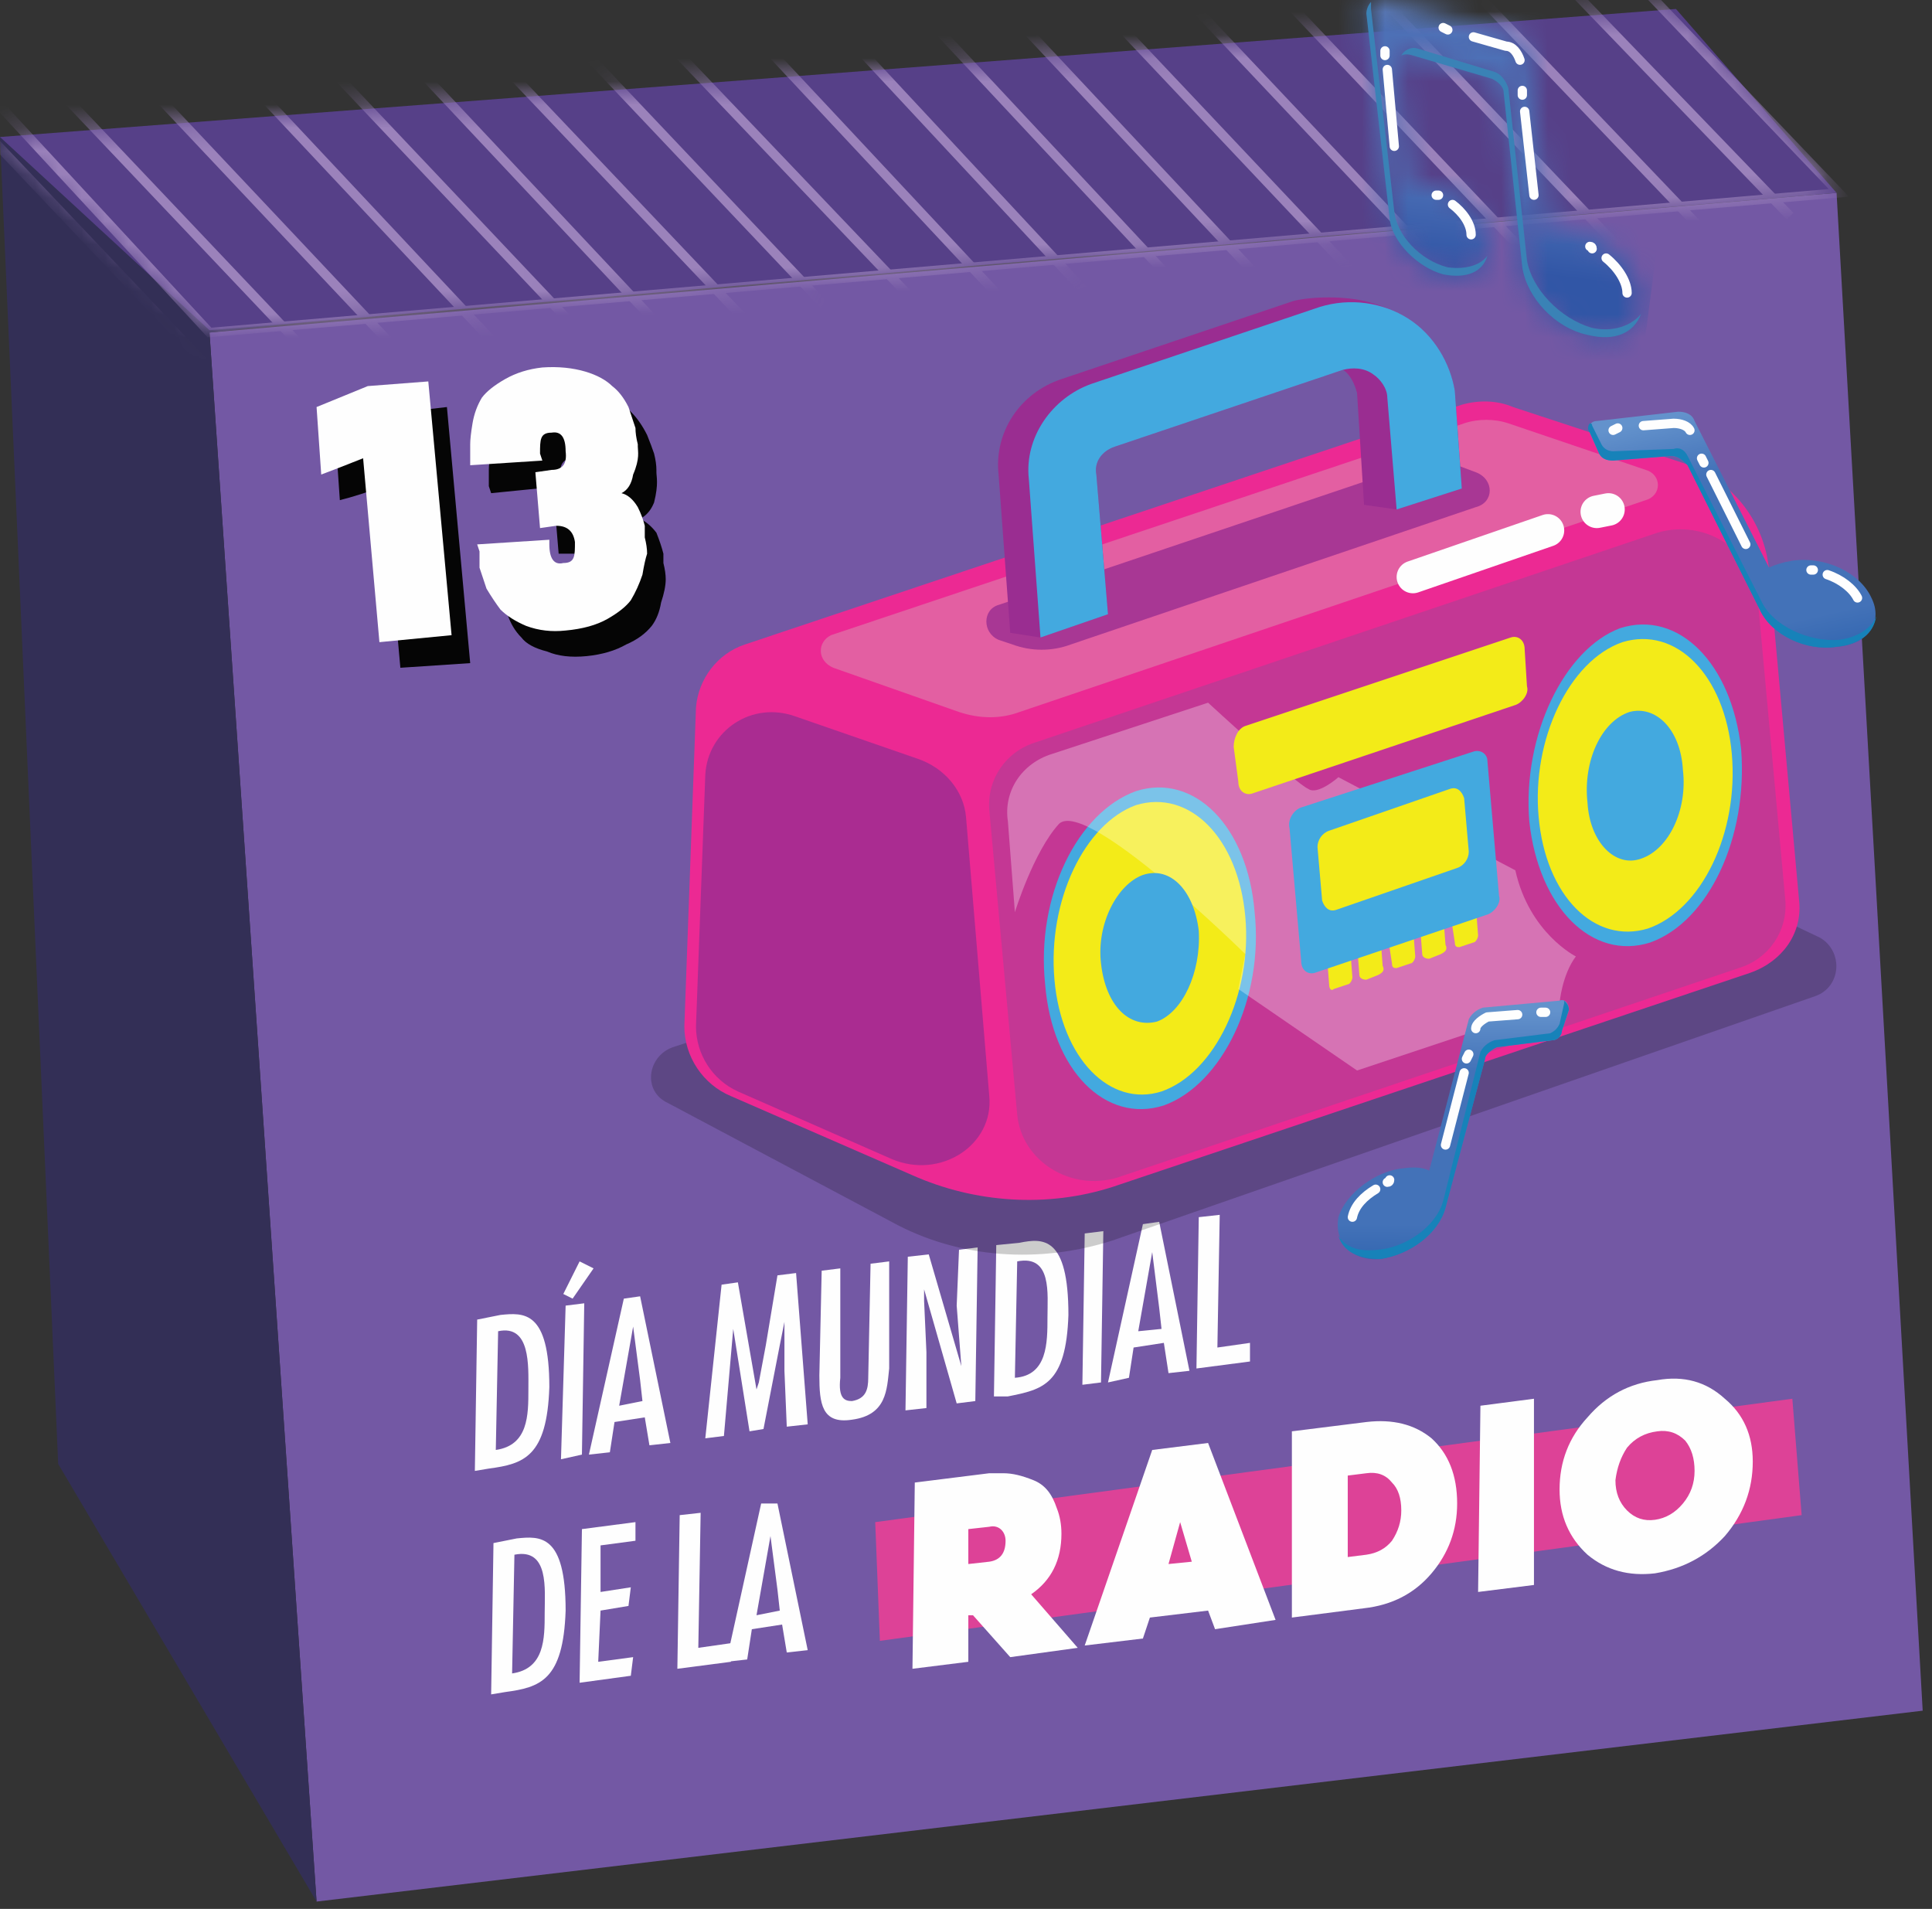 <svg width="83" height="82" viewBox="0 0 83 82" fill="none" xmlns="http://www.w3.org/2000/svg">
<rect x="0" y="0" width="83" height="82" fill="#333333" stroke="none"/>
<path d="M9 14.285L78.9 8.285L82.6 73.485L13.6 81.685L9 14.285Z" fill="#7358A4"/>
<path d="M0 5.885L71.6 7.585L9 14.285L13.6 81.685L2.5 62.885L0 5.885Z" fill="#332F56"/>
<path d="M72 0.385L78.9 8.285L9 14.185L0 5.885L72 0.385Z" fill="#564088"/>
<mask id="mask0_150_4812" style="mask-type:alpha" maskUnits="userSpaceOnUse" x="0" y="0" width="79" height="15">
<path d="M72 0.385L78.9 8.285L9 14.185L0 5.885L72 0.385Z" fill="#564088"/>
</mask>
<g mask="url(#mask0_150_4812)">
<path d="M84.6 57.285L-31.2 -66.515" stroke="#9B82BB" stroke-width="0.4"/>
<path d="M84.2 52.885L-31.1 -70.915" stroke="#9B82BB" stroke-width="0.4"/>
<path d="M82.8 46.785L-23.2 -66.715" stroke="#9B82BB" stroke-width="0.4"/>
<path d="M81.1 40.785L-25.2 -72.715" stroke="#9B82BB" stroke-width="0.4"/>
<path d="M79.9 34.785L-16.8 -67.615" stroke="#9B82BB" stroke-width="0.4"/>
<path d="M78.2 28.785L-18.2 -73.315" stroke="#9B82BB" stroke-width="0.4"/>
<path d="M76.8 22.785L-19.9 -79.315" stroke="#9B82BB" stroke-width="0.4"/>
<path d="M75.4 16.785L-21.4 -84.815" stroke="#9B82BB" stroke-width="0.4"/>
<path d="M74 10.785L-22.9 -90.615" stroke="#9B82BB" stroke-width="0.4"/>
<path d="M76.9 9.285L-25.3 -96.715" stroke="#9B82BB" stroke-width="0.4"/>
<path d="M42.2 28.785L-46.6 -65.815" stroke="#9B82BB" stroke-width="0.4"/>
<path d="M40.4 22.585L-38.9 -60.915" stroke="#9B82BB" stroke-width="0.4"/>
<path d="M38.8 16.685L-39.7 -66.215" stroke="#9B82BB" stroke-width="0.4"/>
<path d="M41.8 15.585L-29.9 -59.615" stroke="#9B82BB" stroke-width="0.4"/>
<path d="M28.6 31.385L-60.9 -63.015" stroke="#9B82BB" stroke-width="0.4"/>
<path d="M24.5 32.185L-65.2 -62.415" stroke="#9B82BB" stroke-width="0.4"/>
<path d="M26.7 25.285L-52 -58.215" stroke="#9B82BB" stroke-width="0.4"/>
<path d="M25.5 19.285L-52.2 -63.515" stroke="#9B82BB" stroke-width="0.4"/>
<path d="M28.7 18.285L-43.3 -57.815" stroke="#9B82BB" stroke-width="0.4"/>
<path d="M-58.6 -58.815L-19.8 -95.115L79 8.285L9 14.285L-58.6 -58.815Z" stroke="#9B82BB" stroke-width="0.4"/>
</g>
<path d="M16.6 17.785L19.2 17.485L20.2 28.485L17.2 28.685L16.5 20.885C15.767 21.151 15.133 21.351 14.6 21.485L14.4 18.585L16.6 17.785Z" fill="#050505"/>
<path d="M28.5 24.185C28.567 24.451 28.6 24.685 28.6 24.885C28.6 25.151 28.533 25.485 28.4 25.885C28.333 26.285 28.2 26.618 28 26.885C27.733 27.218 27.367 27.485 26.9 27.685C26.433 27.951 25.867 28.118 25.2 28.185C24.533 28.251 23.967 28.185 23.5 27.985C22.967 27.851 22.6 27.651 22.4 27.385C22.133 27.118 21.933 26.785 21.8 26.385C21.6 25.985 21.5 25.685 21.5 25.485C21.433 25.285 21.4 25.085 21.4 24.885V24.585L24.4 24.285V24.485C24.5 25.185 24.6 25.385 25 25.385C25.5 25.285 25.6 24.985 25.5 24.485C25.433 23.951 25.167 23.718 24.7 23.785H24L23.8 21.385H24.5C24.967 21.318 25.2 21.051 25.2 20.585C25.133 19.985 24.9 19.685 24.5 19.685C24.1 19.785 24 20.085 24.1 20.685V20.885L21.1 21.185L21 20.885C21 20.618 21 20.385 21 20.185C21 19.985 21.033 19.685 21.1 19.285C21.233 18.885 21.367 18.551 21.5 18.285C21.7 17.951 22.033 17.651 22.5 17.385C22.967 17.118 23.5 16.951 24.1 16.885C25.5 16.785 26.6 17.185 27.1 17.685C27.367 17.951 27.6 18.285 27.8 18.685C27.933 19.018 28.033 19.285 28.1 19.485C28.167 19.751 28.2 19.985 28.2 20.185V20.285C28.2 20.485 28.3 20.785 28.1 21.585C27.967 21.918 27.767 22.151 27.5 22.285C27.767 22.418 28 22.618 28.2 22.885C28.333 23.218 28.433 23.518 28.5 23.785V24.185Z" fill="#050505"/>
<path d="M15.8 16.585L18.4 16.385L19.4 27.285L16.3 27.585L15.6 19.685C14.933 19.951 14.333 20.185 13.8 20.385L13.6 17.485L15.8 16.585Z" fill="#FEFEFE"/>
<path d="M27.7 22.985V23.085C27.767 23.351 27.8 23.585 27.8 23.785C27.733 23.985 27.667 24.285 27.6 24.685C27.467 25.085 27.3 25.451 27.1 25.785C26.9 26.051 26.567 26.318 26.1 26.585C25.633 26.851 25.033 27.018 24.3 27.085C23.7 27.151 23.133 27.085 22.6 26.885C22.133 26.685 21.767 26.451 21.5 26.185C21.3 25.918 21.1 25.618 20.9 25.285C20.767 24.885 20.667 24.585 20.6 24.385C20.6 24.185 20.6 23.951 20.6 23.685L20.5 23.385L23.6 23.185V23.385C23.6 23.985 23.8 24.285 24.2 24.185C24.7 24.185 24.7 23.885 24.7 23.285C24.633 22.818 24.367 22.585 23.9 22.585L23.2 22.685L23 20.285L23.7 20.185C24.167 20.185 24.367 19.918 24.3 19.385C24.3 18.785 24.1 18.518 23.7 18.585C23.2 18.585 23.2 18.885 23.2 19.485L23.3 19.785L20.2 19.985V19.685C20.2 19.485 20.2 19.285 20.2 19.085C20.2 18.885 20.233 18.585 20.3 18.185C20.367 17.785 20.5 17.418 20.7 17.085C20.9 16.818 21.233 16.551 21.7 16.285C22.167 16.018 22.7 15.851 23.3 15.785C24.7 15.685 25.8 16.085 26.3 16.585C26.567 16.785 26.8 17.085 27 17.485C27.133 17.885 27.233 18.185 27.3 18.385C27.3 18.585 27.333 18.818 27.4 19.085V19.185C27.4 19.385 27.5 19.685 27.2 20.385C27.133 20.785 26.967 21.051 26.7 21.185C26.967 21.251 27.2 21.451 27.4 21.785C27.533 22.051 27.633 22.318 27.7 22.585V22.985Z" fill="#FEFEFE"/>
<path d="M77.4 65.085L37.8 70.485L37.6 65.385L77 60.085L77.4 65.085Z" fill="#DD4297"/>
<path fill-rule="evenodd" clip-rule="evenodd" d="M21.5 56.485C22.5 56.385 23.6 56.285 23.6 59.585C23.5 62.585 22.5 62.885 21 63.085L20.4 63.185L20.5 56.685L21.5 56.485ZM21.4 57.185L21.3 62.285C22.7 62.085 22.7 60.785 22.7 59.685C22.7 58.685 22.8 56.885 21.4 57.185Z" fill="#FEFEFE"/>
<path d="M25 62.485L24.1 62.685L24.3 56.085L25.1 55.985L25 62.485ZM24.6 55.785L24.2 55.585L24.9 54.185L25.5 54.485L24.6 55.785Z" fill="#FEFEFE"/>
<path fill-rule="evenodd" clip-rule="evenodd" d="M27.5 55.685L28.8 61.985L27.9 62.085L27.7 60.885L26.4 61.085L26.2 62.385L25.3 62.485L26.8 55.785L27.5 55.685ZM27.5 59.285L27.2 56.985L26.6 60.385L27.6 60.185L27.5 59.285Z" fill="#FEFEFE"/>
<path d="M31.7 55.085L32.5 59.685L32.6 59.385L32.9 57.785L33.4 54.785L34.2 54.685L34.7 61.185L33.8 61.285L33.7 58.885V57.685V56.785L33.5 57.785L32.8 61.385L32.2 61.485L31.5 57.085L31.1 61.685L30.3 61.785L31 55.185L31.7 55.085Z" fill="#FEFEFE"/>
<path d="M36.1 54.485V59.185C36 60.085 36.3 60.185 36.6 60.185C37.2 60.085 37.3 59.685 37.3 59.185L37.4 54.285L38.2 54.185V58.785C38.1 59.685 38.1 60.785 36.6 60.985C35.3 61.185 35.2 60.285 35.2 59.085L35.3 54.585L36.1 54.485Z" fill="#FEFEFE"/>
<path d="M39.7 55.885L39.8 58.085V60.485L38.9 60.585L39 53.985L39.9 53.885L41.3 58.685L41.1 56.085L41.2 53.685L42 53.585L41.9 60.185L41.1 60.285L39.7 55.385V55.485V55.885Z" fill="#FEFEFE"/>
<path fill-rule="evenodd" clip-rule="evenodd" d="M43.8 53.385C44.8 53.185 45.9 53.085 45.9 56.485C45.8 59.485 44.8 59.685 43.3 59.985H42.7L42.8 53.485L43.8 53.385ZM43.7 54.185L43.6 59.185C45 59.085 45 57.685 45 56.585C45 55.585 45.2 53.885 43.7 54.185Z" fill="#FEFEFE"/>
<path d="M47.3 59.385L46.5 59.485L46.6 52.985L47.4 52.885L47.3 59.385Z" fill="#FEFEFE"/>
<path fill-rule="evenodd" clip-rule="evenodd" d="M49.8 52.485L51.1 58.885L50.2 58.985L50 57.685L48.7 57.885L48.5 59.185L47.6 59.385L49.1 52.585L49.8 52.485ZM49.8 56.185L49.5 53.785L48.9 57.185L49.9 57.085L49.8 56.185Z" fill="#FEFEFE"/>
<path d="M52.4 52.185L52.3 57.885L53.7 57.685V58.485L51.4 58.785L51.5 52.285L52.4 52.185Z" fill="#FEFEFE"/>
<path fill-rule="evenodd" clip-rule="evenodd" d="M22.2 66.085C23.2 65.985 24.3 65.885 24.3 69.185C24.2 72.185 23.2 72.485 21.7 72.685L21.1 72.785L21.2 66.285L22.2 66.085ZM22.1 66.785L22 71.885C23.4 71.685 23.4 70.385 23.4 69.285C23.4 68.285 23.6 66.485 22.1 66.785Z" fill="#FEFEFE"/>
<path d="M27.3 65.385V66.185L25.8 66.385V68.385L27.1 68.185L27 68.985L25.8 69.185L25.7 71.385L27.2 71.185L27.1 71.985L24.9 72.285L25 65.685L27.3 65.385Z" fill="#FEFEFE"/>
<path d="M30.1 64.985L30 70.785L31.4 70.585V71.385L29.1 71.685L29.2 65.085L30.1 64.985Z" fill="#FEFEFE"/>
<path fill-rule="evenodd" clip-rule="evenodd" d="M33.4 64.585L34.7 70.885L33.8 70.985L33.6 69.785L32.3 69.985L32.1 71.285L31.2 71.385L32.7 64.585H33.4ZM33.4 68.285L33.1 65.985L32.5 69.385L33.5 69.185L33.4 68.285Z" fill="#FEFEFE"/>
<path fill-rule="evenodd" clip-rule="evenodd" d="M46.3 70.785L43.4 71.185L41.8 69.385H41.6V71.385L39.2 71.685L39.3 63.685L42.5 63.285C42.6 63.285 42.7 63.285 43.1 63.285C43.5 63.285 43.9 63.385 44.4 63.585C44.9 63.785 45.2 64.185 45.4 64.785C45.533 65.118 45.6 65.485 45.6 65.885C45.6 67.018 45.167 67.885 44.3 68.485L46.3 70.785ZM41.6 65.685V67.185L42.5 67.085C42.967 67.018 43.2 66.718 43.2 66.185C43.2 65.785 42.9 65.485 42.5 65.585L41.6 65.685Z" fill="#FEFEFE"/>
<path fill-rule="evenodd" clip-rule="evenodd" d="M51.9 61.985L54.8 69.585L52.2 69.985L51.9 69.185L49.4 69.485L49.1 70.385L46.6 70.685L49.5 62.285L51.9 61.985ZM50.2 67.185L51.2 67.085L50.7 65.385L50.2 67.185Z" fill="#FEFEFE"/>
<path fill-rule="evenodd" clip-rule="evenodd" d="M55.5 69.485V61.485L58.7 61.085C59.833 60.951 60.767 61.185 61.5 61.785C62.233 62.451 62.6 63.385 62.6 64.585C62.6 65.718 62.233 66.718 61.5 67.585C60.767 68.451 59.8 68.951 58.6 69.085L55.5 69.485ZM57.9 63.385V66.885L58.7 66.785C59.167 66.718 59.533 66.518 59.8 66.185C60.067 65.785 60.2 65.351 60.2 64.885C60.2 64.351 60.067 63.951 59.8 63.685C59.533 63.351 59.167 63.218 58.7 63.285L57.9 63.385Z" fill="#FEFEFE"/>
<path d="M63.5 68.385L63.6 60.385L65.9 60.085V68.085L63.5 68.385Z" fill="#FEFEFE"/>
<path fill-rule="evenodd" clip-rule="evenodd" d="M71.2 59.285C72.333 59.085 73.3 59.351 74.1 60.085C74.9 60.751 75.3 61.651 75.3 62.785C75.3 63.985 74.9 65.051 74.1 65.985C73.3 66.851 72.3 67.385 71.1 67.585C69.967 67.718 69 67.451 68.2 66.785C67.4 66.051 67 65.118 67 63.985C67 62.785 67.4 61.751 68.2 60.885C69 59.951 70 59.418 71.2 59.285ZM71.1 65.285C71.567 65.218 71.967 64.985 72.3 64.585C72.633 64.185 72.8 63.718 72.8 63.185C72.8 62.651 72.667 62.218 72.4 61.885C72.067 61.551 71.667 61.418 71.2 61.485C70.667 61.551 70.233 61.785 69.9 62.185C69.633 62.585 69.467 63.051 69.4 63.585C69.4 64.118 69.567 64.551 69.9 64.885C70.233 65.218 70.633 65.351 71.1 65.285Z" fill="#FEFEFE"/>
<path opacity="0.2" d="M74.2 38.385L78.2 40.285C79.2 40.885 79.1 42.385 78 42.785L47.8 53.285C44.7 54.285 41.2 54.085 38.3 52.485L28.7 47.385C27.6 46.885 27.8 45.385 28.9 44.985L35.7 42.785L74.2 38.385Z" fill="#050505"/>
<path d="M29.4 44.085L29.9 30.385C30 29.185 30.8 28.085 32 27.685L62.8 17.385C63.5 17.185 64.3 17.185 65 17.485L72.3 19.885C74.4 20.585 75.8 22.385 76 24.485L77.3 38.785C77.4 40.085 76.6 41.285 75.2 41.785L47.8 50.985C45 51.885 41.9 51.685 39.2 50.485L31.4 47.085C30.2 46.585 29.4 45.385 29.4 44.085Z" fill="#EC2993"/>
<path d="M48 50.585L74.7 41.585C76 41.185 76.8 39.985 76.7 38.685L75.5 25.585C75.3 23.585 73.2 22.285 71.2 22.885L44.5 31.885C43.2 32.285 42.4 33.485 42.5 34.785L43.7 47.885C43.9 49.885 46 51.185 48 50.585Z" fill="#C43794"/>
<path d="M65.7 35.285C66.1 38.985 68.4 41.285 70.9 40.485C73.4 39.585 75.1 35.985 74.8 32.185C74.4 28.485 72.1 26.185 69.6 26.985C67.2 27.885 65.4 31.585 65.7 35.285Z" fill="#43A9DF"/>
<path d="M66.1 35.085C66.4 38.485 68.5 40.585 70.8 39.885C73.1 39.085 74.7 35.785 74.4 32.385C74.1 28.985 72 26.885 69.7 27.585C67.4 28.385 65.8 31.785 66.1 35.085Z" fill="#F3EB18"/>
<path d="M44.9 42.285C45.2 45.985 47.5 48.285 50 47.485C52.5 46.585 54.3 42.885 53.9 39.185C53.6 35.485 51.3 33.185 48.8 33.985C46.3 34.885 44.5 38.485 44.9 42.285Z" fill="#43A9DF"/>
<path d="M45.3 42.085C45.6 45.485 47.7 47.585 49.9 46.885C52.2 46.085 53.8 42.685 53.5 39.385C53.2 35.985 51.1 33.885 48.8 34.585C46.6 35.385 45 38.685 45.3 42.085Z" fill="#F3EB18"/>
<path opacity="0.3" d="M67.7 41.085C67.7 41.085 65.7 40.085 65.1 37.385L57.5 33.385C57.5 33.385 56.6 34.185 56.2 33.885C55.7 33.685 51.9 30.185 51.9 30.185L45.2 32.385C43.9 32.785 43.1 33.985 43.3 35.285L43.6 39.185C43.6 39.185 44.4 36.585 45.5 35.385C46.7 34.285 53.5 40.985 53.5 40.985L53.2 42.485L58.3 45.985L67 43.085C67 43.085 67.1 41.885 67.7 41.085Z" fill="#FEFEFE"/>
<path d="M62.7 40.685L63.3 40.485C63.4 40.485 63.5 40.285 63.5 40.185L63.4 38.885C63.4 38.685 63.3 38.685 63.1 38.685L62.5 38.885C62.4 38.885 62.3 39.085 62.3 39.185L62.5 40.485C62.5 40.685 62.6 40.685 62.7 40.685Z" fill="#F3EB18"/>
<path d="M61.4 41.185L61.9 40.985C62.1 40.885 62.2 40.785 62.1 40.585L62 39.285C62 39.185 61.9 39.085 61.8 39.185L61.2 39.385C61.1 39.385 61 39.485 61 39.685L61.1 40.985C61.1 41.085 61.2 41.185 61.4 41.185Z" fill="#F3EB18"/>
<path d="M60 41.585L60.6 41.385C60.7 41.385 60.8 41.185 60.8 41.085L60.7 39.785C60.7 39.685 60.6 39.585 60.4 39.585L59.8 39.785C59.7 39.785 59.6 39.985 59.6 40.085L59.8 41.385C59.8 41.585 59.9 41.585 60 41.585Z" fill="#F3EB18"/>
<path d="M58.7 42.085L59.2 41.885C59.4 41.785 59.5 41.685 59.4 41.485L59.3 40.185C59.3 40.085 59.2 39.985 59.1 40.085L58.5 40.285C58.4 40.285 58.3 40.385 58.3 40.585L58.4 41.885C58.4 41.985 58.5 42.085 58.7 42.085Z" fill="#F3EB18"/>
<path d="M57.3 42.485L57.9 42.285C58 42.285 58.1 42.085 58.1 41.985L58 40.685C58 40.585 57.9 40.485 57.7 40.485L57.2 40.685C57 40.785 56.9 40.885 57 40.985L57.1 42.285C57.1 42.485 57.2 42.585 57.3 42.485Z" fill="#F3EB18"/>
<path d="M55.9 41.285C55.9 41.685 56.2 41.885 56.5 41.785L63.9 39.285C64.2 39.185 64.5 38.785 64.4 38.485L63.9 32.685C63.9 32.385 63.6 32.185 63.3 32.285L55.9 34.685C55.6 34.785 55.3 35.185 55.4 35.585L55.9 41.285Z" fill="#43A9DF"/>
<path d="M53.2 33.585C53.2 33.985 53.5 34.185 53.8 34.085L65.1 30.285C65.4 30.185 65.7 29.785 65.6 29.485L65.5 27.885C65.5 27.485 65.2 27.285 64.9 27.385L53.5 31.185C53.2 31.285 53 31.685 53 32.085L53.2 33.585Z" fill="#F3EB18"/>
<path d="M56.8 38.685C56.9 38.985 57.1 39.185 57.4 39.085L62.6 37.285C62.9 37.185 63.1 36.885 63.1 36.585L62.9 34.285C62.8 33.985 62.6 33.785 62.3 33.885L57.1 35.685C56.8 35.785 56.6 36.085 56.6 36.385L56.8 38.685Z" fill="#F3EB18"/>
<path d="M47.3 41.385C47.5 43.185 48.5 44.185 49.7 43.885C50.8 43.485 51.6 41.785 51.5 39.985C51.3 38.285 50.3 37.185 49.1 37.585C48 37.985 47.1 39.685 47.3 41.385Z" fill="#43A9DF"/>
<path d="M68.2 34.485C68.3 36.185 69.4 37.285 70.5 36.885C71.7 36.485 72.5 34.785 72.3 33.085C72.2 31.285 71.1 30.285 70 30.585C68.8 30.985 68 32.685 68.2 34.485Z" fill="#43A9DF"/>
<path opacity="0.8" d="M34.2 30.785L39.4 32.585C40.6 32.985 41.4 33.985 41.5 35.085L42.5 47.085C42.7 49.185 40.4 50.685 38.3 49.785L31.7 46.885C30.6 46.385 29.9 45.285 29.9 44.085L30.3 33.285C30.4 31.385 32.3 30.085 34.2 30.785Z" fill="#9A2D91"/>
<path d="M70.7 20.185L64.8 18.185C64.2 17.985 63.5 17.985 62.9 18.185L35.7 27.285C35.1 27.585 35.1 28.385 35.8 28.685L41.2 30.585C42.1 30.885 43 30.885 43.8 30.585L70.7 21.485C71.4 21.285 71.4 20.385 70.7 20.185Z" fill="#E35FA2"/>
<path opacity="0.8" d="M60.7 19.985C61.3 19.785 62 19.785 62.6 19.985L63.4 20.285C64.2 20.585 64.2 21.585 63.4 21.785L46 27.685C45.2 27.985 44.3 27.985 43.5 27.685L42.9 27.485C42.2 27.185 42.2 26.185 42.9 25.985L60.7 19.985Z" fill="#9A2D91"/>
<path d="M45.6 16.285L55.4 12.985C55.9 12.785 57.3 12.685 58.4 12.885C59.4 13.085 60.2 13.485 60.5 13.685C61.6 14.385 62.3 15.585 62.5 16.785L62.8 20.985L60 21.885L58.6 21.685L58.3 16.885C58.2 16.485 58 16.085 57.7 15.885L47.9 19.185C47.3 19.385 47 19.885 47.1 20.385L47.6 26.385L44.7 27.385L43.4 27.185L42.9 20.385C42.7 18.585 43.8 16.885 45.6 16.285Z" fill="#9A2D91"/>
<path d="M44.7 27.385L47.6 26.385L47.1 20.385C47 19.885 47.3 19.385 47.9 19.185L57.7 15.885C58.1 15.785 58.6 15.785 59 16.085C59.3 16.285 59.6 16.685 59.6 17.085L60 21.885L62.8 20.985L62.5 16.785C62.3 15.585 61.6 14.385 60.5 13.685C59.4 12.985 58 12.785 56.7 13.185L46.9 16.485C45.2 17.085 44 18.785 44.2 20.585L44.7 27.385Z" fill="#43A9DF"/>
<path d="M60.7 24.785L66.5 22.785" stroke="#FEFEFE" stroke-width="1.4" stroke-linecap="round" stroke-linejoin="round"/>
<path d="M69.1 21.885L68.6 21.985" stroke="#FEFEFE" stroke-width="1.4" stroke-linecap="round" stroke-linejoin="round"/>
<path d="M68.6 18.085L72.1 17.685C72.4 17.685 72.7 17.785 72.8 18.085L76 24.385C76.267 24.251 76.6 24.151 77 24.085C78.4 23.885 79.9 24.585 80.4 25.685C80.9 26.685 80.3 27.685 78.9 27.785C77.6 27.985 76.1 27.285 75.6 26.185L72.5 19.985C72.3 19.785 72.1 19.585 71.8 19.585L69.3 19.785C69 19.785 68.8 19.685 68.7 19.485L68.3 18.585C68.2 18.385 68.3 18.085 68.6 18.085Z" fill="url(#paint0_linear_150_4812)"/>
<path d="M68.3 18.185C68.367 18.185 68.4 18.218 68.4 18.285L68.8 19.085C68.9 19.285 69.1 19.385 69.3 19.385L71.9 19.285C72.2 19.185 72.4 19.385 72.5 19.585L75.7 25.885C76.2 26.885 77.7 27.585 79 27.485C79.8 27.385 80.4 26.985 80.6 26.485C80.5 27.185 79.9 27.685 78.9 27.785C77.6 27.985 76.1 27.285 75.6 26.185L72.5 19.985C72.3 19.785 72.1 19.585 71.8 19.585L69.3 19.785C69 19.785 68.8 19.685 68.7 19.485L68.3 18.585C68.2 18.485 68.2 18.285 68.3 18.185Z" fill="#1782B9"/>
<path d="M70.6 18.285L71.9 18.185C72.2 18.185 72.5 18.285 72.6 18.485" stroke="#FEFEFE" stroke-width="0.4" stroke-linecap="round" stroke-linejoin="round"/>
<path d="M69.3 18.485L69.5 18.385" stroke="#FEFEFE" stroke-width="0.4" stroke-linecap="round" stroke-linejoin="round"/>
<path d="M73.5 20.385L75 23.385" stroke="#FEFEFE" stroke-width="0.4" stroke-linecap="round" stroke-linejoin="round"/>
<path d="M73.1 19.685L73.2 19.885" stroke="#FEFEFE" stroke-width="0.4" stroke-linecap="round" stroke-linejoin="round"/>
<path d="M78.5 24.685C79.1 24.885 79.6 25.285 79.8 25.685" stroke="#FEFEFE" stroke-width="0.4" stroke-linecap="round" stroke-linejoin="round"/>
<path d="M77.8 24.485C77.8 24.485 77.833 24.485 77.9 24.485" stroke="#FEFEFE" stroke-width="0.4" stroke-linecap="round" stroke-linejoin="round"/>
<path d="M67 42.985L63.7 43.285C63.4 43.385 63.2 43.585 63.1 43.785L61.4 50.285C61.133 50.151 60.767 50.118 60.3 50.185C59.1 50.285 57.8 51.285 57.5 52.285C57.3 53.385 58.1 54.185 59.3 54.085C60.6 53.885 61.8 52.985 62.1 51.885L63.8 45.485C63.8 45.285 64.1 45.085 64.3 44.985L66.7 44.685C66.9 44.685 67.1 44.485 67.1 44.285L67.4 43.385C67.4 43.085 67.2 42.885 67 42.985Z" fill="url(#paint1_linear_150_4812)"/>
<path d="M67.2 42.985C67.2 43.051 67.2 43.085 67.2 43.085L67 43.985C66.9 44.185 66.8 44.285 66.6 44.385L64.2 44.685C63.9 44.785 63.7 44.985 63.6 45.185L62 51.585C61.7 52.685 60.4 53.585 59.2 53.685C58.4 53.785 57.8 53.585 57.5 53.085C57.7 53.785 58.4 54.085 59.3 54.085C60.6 53.885 61.8 52.985 62.1 51.885L63.8 45.485C63.8 45.285 64.1 45.085 64.3 44.985L66.7 44.685C66.9 44.685 67.1 44.485 67.1 44.285L67.4 43.385C67.4 43.185 67.3 43.085 67.2 42.985Z" fill="#1782B9"/>
<path d="M65.2 43.585L63.9 43.685C63.7 43.785 63.4 43.985 63.4 44.185" stroke="#FEFEFE" stroke-width="0.4" stroke-linecap="round" stroke-linejoin="round"/>
<path d="M66.4 43.485H66.2" stroke="#FEFEFE" stroke-width="0.4" stroke-linecap="round" stroke-linejoin="round"/>
<path d="M62.9 46.085L62.1 49.185" stroke="#FEFEFE" stroke-width="0.4" stroke-linecap="round" stroke-linejoin="round"/>
<path d="M63.1 45.285L63 45.485" stroke="#FEFEFE" stroke-width="0.4" stroke-linecap="round" stroke-linejoin="round"/>
<path d="M59.1 51.085C58.6 51.385 58.2 51.785 58.1 52.285" stroke="#FEFEFE" stroke-width="0.4" stroke-linecap="round" stroke-linejoin="round"/>
<path d="M59.7 50.685C59.7 50.751 59.667 50.785 59.6 50.785" stroke="#FEFEFE" stroke-width="0.4" stroke-linecap="round" stroke-linejoin="round"/>
<mask id="mask1_150_4812" style="mask-type:luminance" maskUnits="userSpaceOnUse" x="58" y="0" width="13" height="15">
<path d="M58.71 0.525C58.69 0.195 59 -0.065 59.33 0.015C60.95 0.385 65.09 1.515 65.09 1.515C65.38 1.595 65.62 1.865 65.65 2.155L66.52 9.855C66.867 9.755 67.27 9.755 67.73 9.855C69.13 10.195 70.38 11.485 70.52 12.745C70.66 14.005 69.64 14.745 68.24 14.405C66.84 14.075 65.59 12.785 65.45 11.525L64.6 3.995C64.57 3.705 64.35 3.445 64.06 3.355L60.75 2.355C60.34 2.235 59.99 2.515 60.03 2.925L60.59 7.945C60.89 7.858 61.233 7.858 61.62 7.945C62.8 8.235 63.85 9.325 63.97 10.385C64.09 11.445 63.23 12.075 62.05 11.785C60.87 11.505 59.81 10.415 59.69 9.355L58.71 0.625C58.71 0.611 58.71 0.601 58.71 0.595V0.525Z" fill="white"/>
</mask>
<g mask="url(#mask1_150_4812)">
<path d="M70.1 18.985L72.6 -0.315L54.5 -5.515L52.1 13.885L70.1 18.985Z" fill="url(#paint2_linear_150_4812)"/>
</g>
<path d="M63.3 1.585L64.7 1.985C65 1.985 65.2 2.285 65.3 2.585" stroke="#FEFEFE" stroke-width="0.4" stroke-linecap="round" stroke-linejoin="round"/>
<path d="M62 1.185L62.2 1.285" stroke="#FEFEFE" stroke-width="0.4" stroke-linecap="round" stroke-linejoin="round"/>
<path d="M60.2 2.385C60.3 2.185 60.6 1.985 60.9 2.085L64.2 3.085C64.5 3.185 64.7 3.485 64.8 3.785L65.6 11.185C65.8 12.385 67 13.685 68.4 14.085C69.3 14.285 70.1 13.985 70.5 13.485C70.2 14.285 69.4 14.685 68.2 14.385C66.8 14.085 65.6 12.785 65.4 11.485L64.6 3.985C64.6 3.685 64.3 3.485 64.1 3.385L60.7 2.385C60.5 2.318 60.333 2.318 60.2 2.385Z" fill="#3A82B6"/>
<path d="M58.9 0.085C58.9 0.151 58.9 0.251 58.9 0.385L59.9 9.085C60 10.085 61 11.185 62.2 11.485C63 11.585 63.6 11.385 63.9 10.985C63.7 11.685 63 11.985 62 11.785C60.9 11.485 59.8 10.385 59.7 9.385L58.7 0.585C58.7 0.385 58.8 0.185 58.9 0.085Z" fill="#3A82B6"/>
<path d="M65.5 4.785L65.9 8.385" stroke="#FEFEFE" stroke-width="0.4" stroke-linecap="round" stroke-linejoin="round"/>
<path d="M65.4 3.885V4.085" stroke="#FEFEFE" stroke-width="0.4" stroke-linecap="round" stroke-linejoin="round"/>
<path d="M69 11.085C69.5 11.485 69.9 12.085 69.9 12.585" stroke="#FEFEFE" stroke-width="0.4" stroke-linecap="round" stroke-linejoin="round"/>
<path d="M68.3 10.585C68.367 10.585 68.4 10.618 68.4 10.685" stroke="#FEFEFE" stroke-width="0.4" stroke-linecap="round" stroke-linejoin="round"/>
<path d="M62.4 8.785C62.8 9.085 63.2 9.585 63.2 10.085" stroke="#FEFEFE" stroke-width="0.4" stroke-linecap="round" stroke-linejoin="round"/>
<path d="M61.7 8.385C61.7 8.385 61.733 8.385 61.8 8.385" stroke="#FEFEFE" stroke-width="0.4" stroke-linecap="round" stroke-linejoin="round"/>
<path d="M59.6 2.985L59.9 6.285" stroke="#FEFEFE" stroke-width="0.4" stroke-linecap="round" stroke-linejoin="round"/>
<path d="M59.5 2.185V2.385" stroke="#FEFEFE" stroke-width="0.4" stroke-linecap="round" stroke-linejoin="round"/>
<defs>
<linearGradient id="paint0_linear_150_4812" x1="88" y1="28.485" x2="84.9" y2="14.885" gradientUnits="userSpaceOnUse">
<stop stop-color="#1B55A6"/>
<stop offset="0.3" stop-color="#4372B8"/>
<stop offset="0.8" stop-color="#4372B8"/>
<stop offset="1" stop-color="#6392CC"/>
</linearGradient>
<linearGradient id="paint1_linear_150_4812" x1="51.1" y1="56.485" x2="51.2" y2="43.285" gradientUnits="userSpaceOnUse">
<stop stop-color="#1B55A6"/>
<stop offset="0.3" stop-color="#4372B8"/>
<stop offset="0.8" stop-color="#4372B8"/>
<stop offset="1" stop-color="#6392CC"/>
</linearGradient>
<linearGradient id="paint2_linear_150_4812" x1="52.6" y1="10.085" x2="54.1" y2="-1.815" gradientUnits="userSpaceOnUse">
<stop stop-color="#3156A6"/>
<stop offset="0.3" stop-color="#4D70B6"/>
<stop offset="0.8" stop-color="#4D70B6"/>
<stop offset="1" stop-color="#7592CB"/>
</linearGradient>
</defs>
</svg>
